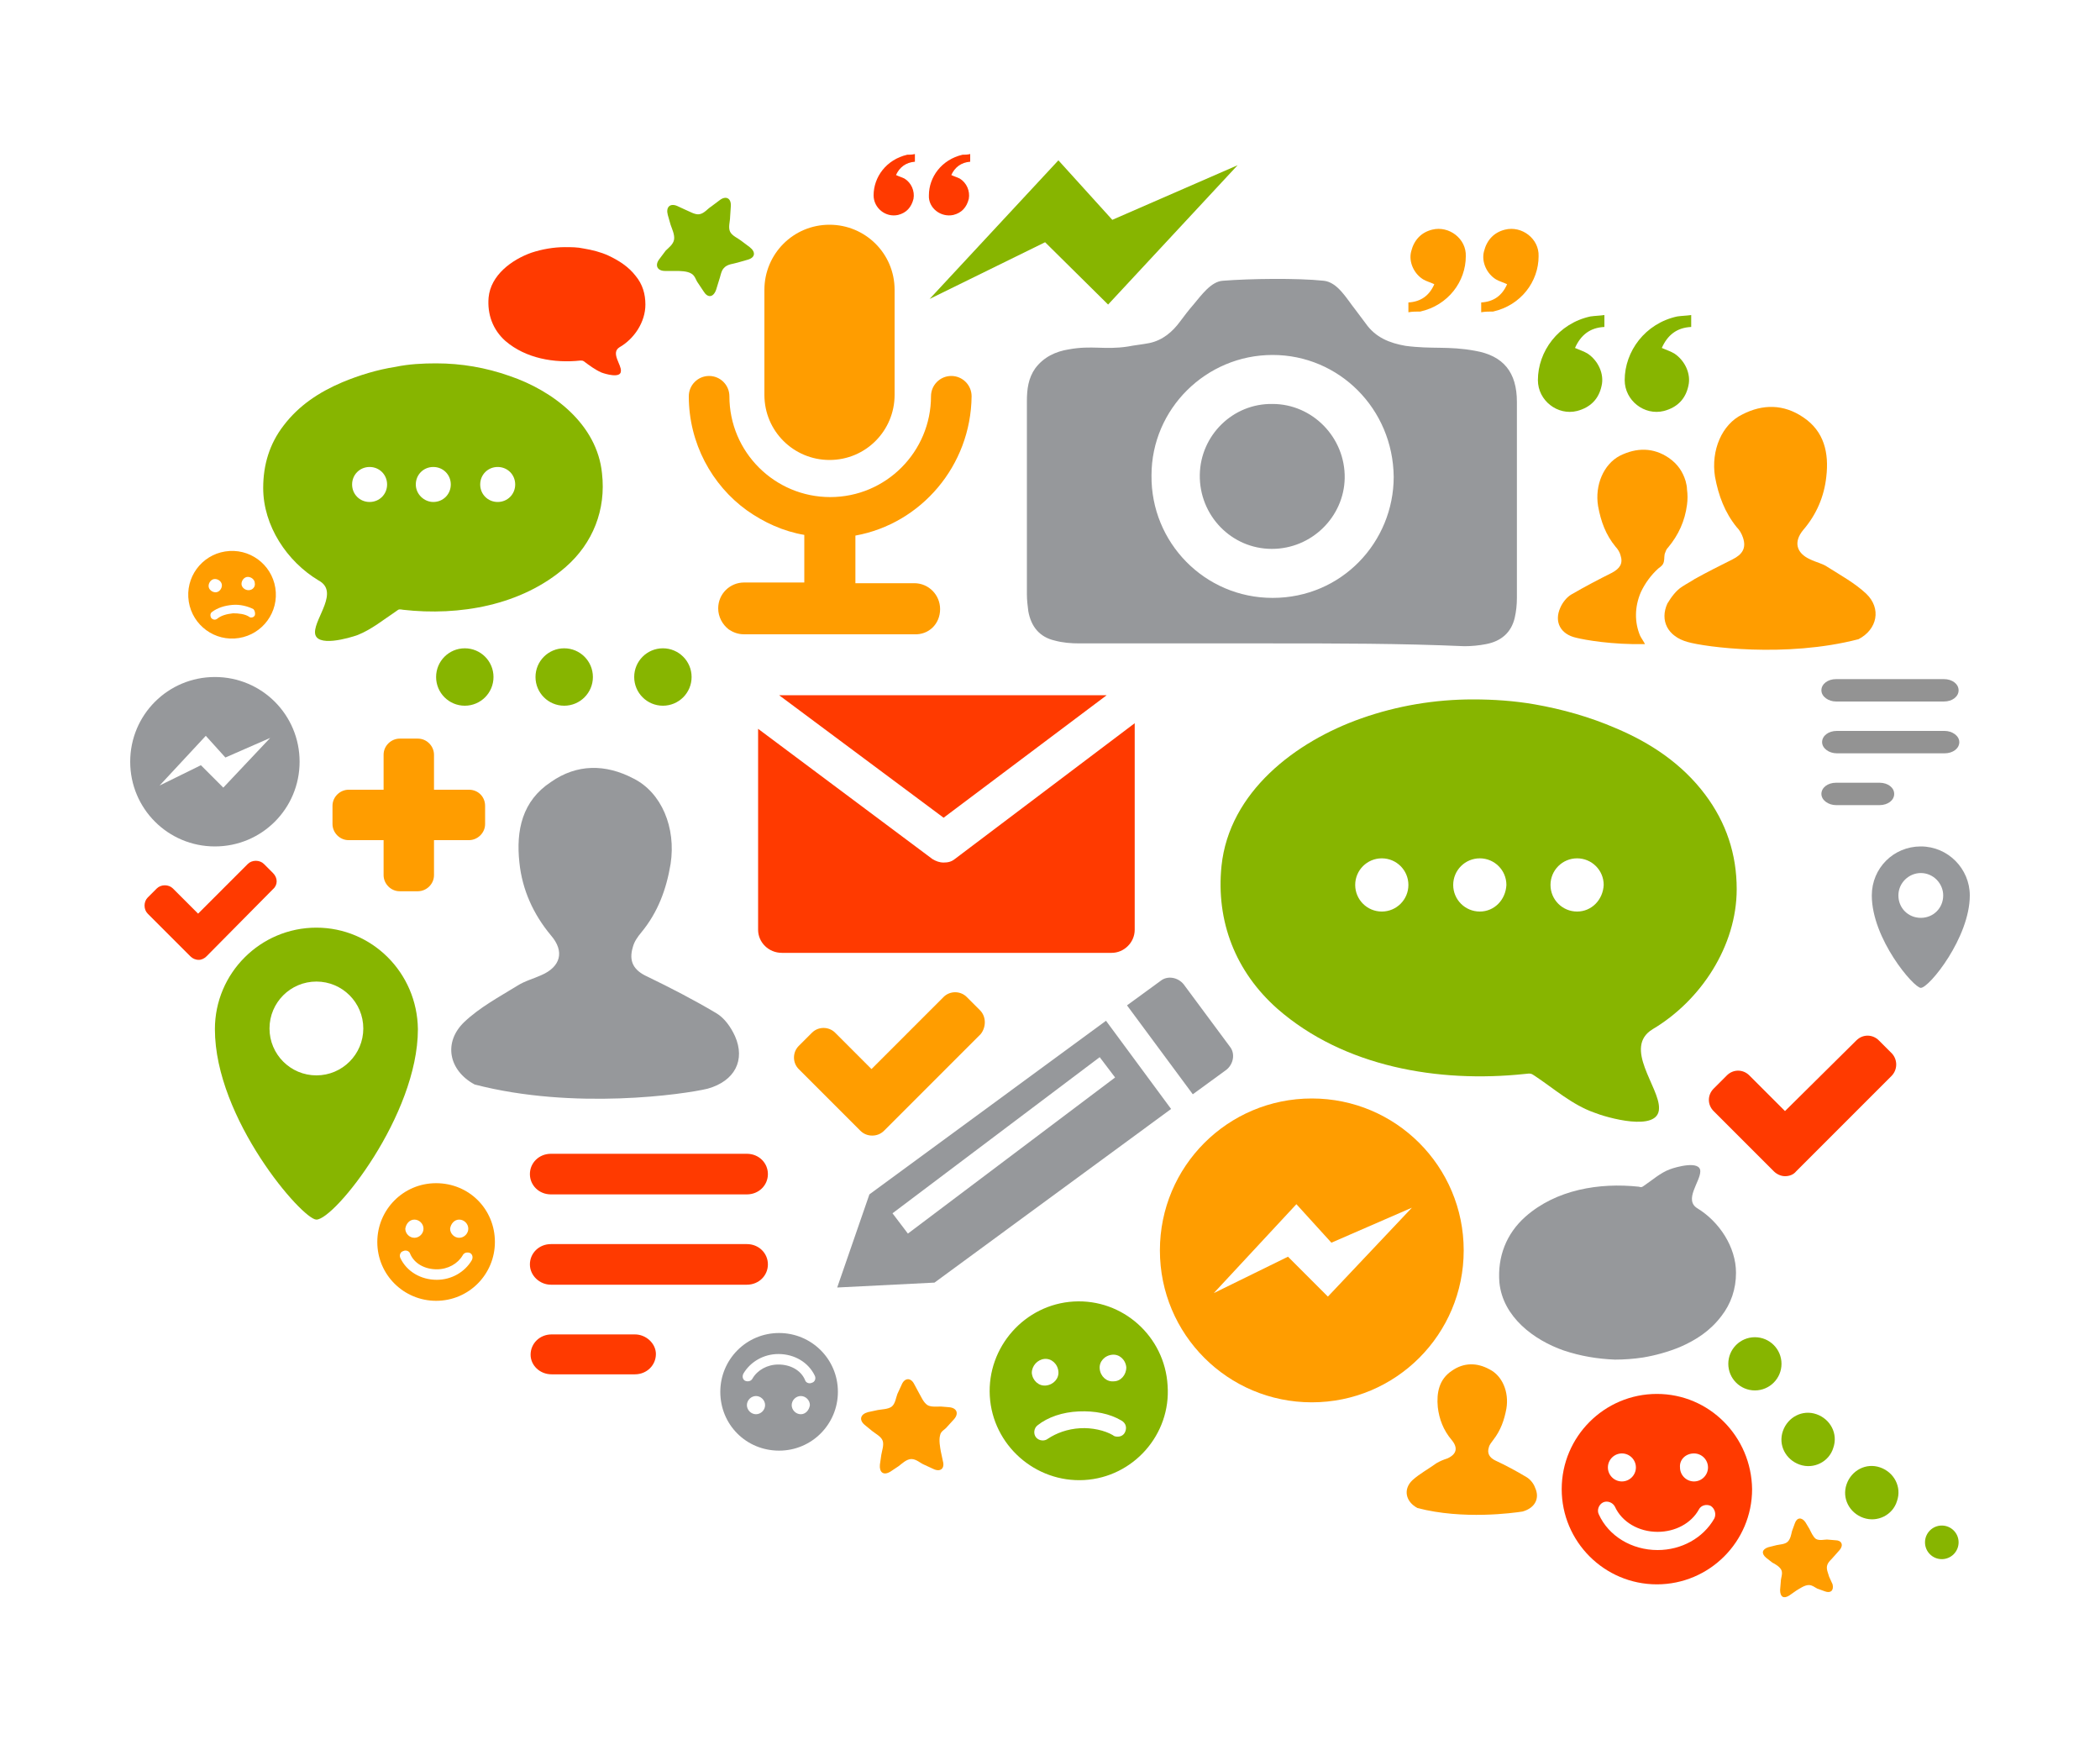 <?xml version="1.0" encoding="utf-8"?>
<!-- Generator: Adobe Illustrator 18.1.1, SVG Export Plug-In . SVG Version: 6.00 Build 0)  -->
<svg version="1.1" id="Layer_1" xmlns="http://www.w3.org/2000/svg" xmlns:xlink="http://www.w3.org/1999/xlink" x="0px" y="0px"
	 viewBox="0 0 300 250" enable-background="new 0 0 300 250" xml:space="preserve">
<g>
	<g id="x0E6co.tif_18_">
		<g>
			<path fill-rule="evenodd" clip-rule="evenodd" fill="#FF9D00" d="M202.5,215.4c-1.7-0.9-2.1-2.7-0.7-4c1-0.9,2.3-1.6,3.4-2.4
				c0.5-0.3,1-0.5,1.6-0.7c1.3-0.6,1.5-1.5,0.6-2.6c-1.2-1.4-1.8-3-2-4.7c-0.2-2.1,0.2-4,2-5.2c1.7-1.2,3.6-1.2,5.4-0.2
				c1.8,0.9,2.8,3.2,2.4,5.6c-0.3,1.6-0.8,3.1-1.9,4.5c-0.2,0.3-0.5,0.6-0.6,1c-0.3,0.9,0.1,1.5,0.9,1.9c1.5,0.7,3,1.5,4.5,2.4
				c0.5,0.3,1,0.9,1.2,1.5c0.7,1.5,0,2.9-1.8,3.4C216.2,216.1,209,217.1,202.5,215.4z"/>
		</g>
	</g>
	<path fill-rule="evenodd" clip-rule="evenodd" fill="#FF3A00" d="M88.5,49.6c2.1-1.2,3.7-3.6,3.7-6.1c0-1.5-0.4-2.9-1.4-4.1
		c-1-1.3-2.4-2.2-3.9-2.9c-1.1-0.5-2.3-0.8-3.5-1c-0.9-0.2-1.8-0.2-2.7-0.2c-1.6,0-3.3,0.3-4.8,0.8c-2.8,1-5.8,3.2-6.1,6.4
		c-0.2,2.4,0.6,4.6,2.4,6.2c2.9,2.5,7,3.2,10.7,2.8c0.3,0,0.3,0,0.5,0.1c0.8,0.6,1.6,1.2,2.5,1.6c0.5,0.2,2.8,0.9,2.8-0.2
		C88.8,52.1,87.2,50.4,88.5,49.6z"/>
	<path fill-rule="evenodd" clip-rule="evenodd" fill="#96989B" d="M242.9,167.3c0-1.6-3.5-0.6-4.3-0.3c-1.4,0.5-2.6,1.6-3.8,2.4
		c-0.3,0.2-0.3,0.2-0.7,0.1c-5.6-0.6-11.8,0.4-16.2,4.3c-2.7,2.4-4,5.7-3.7,9.4c0.5,4.9,4.9,8.2,9.2,9.7c2.4,0.8,4.8,1.2,7.3,1.3
		c1.3,0,2.7-0.1,4-0.3c1.8-0.3,3.6-0.8,5.3-1.5c2.3-1,4.3-2.3,5.9-4.4c1.4-1.8,2.1-3.9,2.1-6.2c0-3.7-2.4-7.3-5.5-9.2
		C240.5,171.4,242.9,168.8,242.9,167.3z"/>
	<path fill-rule="evenodd" clip-rule="evenodd" fill="#87B500" d="M45,90.3c0,2.3,5,0.8,6.1,0.4c2-0.8,3.7-2.2,5.5-3.4
		c0.4-0.3,0.4-0.3,1-0.2c8,0.9,16.9-0.6,23.2-6.1c3.9-3.4,5.8-8.2,5.2-13.4c-0.7-7-7-11.8-13.2-13.9c-3.4-1.2-6.9-1.8-10.5-1.8
		c-1.9,0-3.9,0.1-5.8,0.5c-2.6,0.4-5.2,1.2-7.6,2.2c-3.3,1.4-6.2,3.3-8.4,6.2c-2,2.6-2.9,5.6-2.9,8.9c0,5.4,3.4,10.5,7.9,13.2
		C48.5,84.5,45,88.2,45,90.3z M68.6,69.2c0-1.4,1.1-2.5,2.5-2.5c1.4,0,2.5,1.1,2.5,2.5c0,1.4-1.1,2.5-2.5,2.5
		C69.7,71.7,68.6,70.6,68.6,69.2z M59.4,69.2c0-1.4,1.1-2.5,2.5-2.5c1.4,0,2.5,1.1,2.5,2.5c0,1.4-1.1,2.5-2.5,2.5
		C60.6,71.7,59.4,70.6,59.4,69.2z M50.3,69.2c0-1.4,1.1-2.5,2.5-2.5c1.4,0,2.5,1.1,2.5,2.5c0,1.4-1.1,2.5-2.5,2.5
		C51.4,71.7,50.3,70.6,50.3,69.2z"/>
	<g>
		<path fill-rule="evenodd" clip-rule="evenodd" fill="#FF9D00" d="M240.3,83.8c0.6-0.4,1.2-0.7,1.8-1.1l0,0l0,0
			c1.8-1,3.6-1.9,5.4-2.8c1.4-0.7,2-1.6,1.5-3.1c-0.2-0.6-0.5-1.1-0.9-1.5c-1.7-2.1-2.6-4.5-3.1-7.2c-0.6-3.8,1-7.5,3.9-8.9
			c2.9-1.5,5.9-1.5,8.7,0.4c3,2,3.7,5.1,3.3,8.5c-0.3,2.8-1.4,5.4-3.3,7.6c-1.4,1.7-1,3.3,1,4.2c0.8,0.4,1.8,0.6,2.5,1.1
			c1.9,1.2,3.9,2.3,5.5,3.8c2.2,2.1,1.6,5.1-1.1,6.5c-10.4,2.7-22,1.1-24.4,0.4c-2.9-0.8-4-3.1-2.9-5.5
			C238.8,85.2,239.5,84.3,240.3,83.8z"/>
		<path fill-rule="evenodd" clip-rule="evenodd" fill="#FF9D00" d="M222.9,86.8c0.3-0.7,0.9-1.5,1.6-1.9c1.9-1.1,3.8-2.1,5.8-3.1
			c1.1-0.6,1.6-1.3,1.2-2.5c-0.1-0.4-0.4-0.9-0.7-1.2c-1.4-1.7-2.1-3.6-2.5-5.8c-0.5-3,0.8-6,3.1-7.2c2.4-1.2,4.8-1.2,7,0.3
			c1.3,0.9,2,2,2.4,3.3c0.1,0.4,0.2,0.8,0.2,1.2c0.1,0.7,0.1,1.5,0,2.2c-0.3,2.3-1.2,4.3-2.7,6.1c-0.2,0.2-0.3,0.4-0.4,0.7
			c-0.2,0.4-0.1,0.9-0.2,1.3c-0.1,0.5-0.4,0.7-0.8,1c-1,0.9-1.9,2.1-2.5,3.4c-0.9,2.1-0.9,4.3-0.1,6.2c0.2,0.4,0.5,0.8,0.7,1.2
			c-4.7,0.1-8.6-0.6-9.8-0.9C222.9,90.6,222,88.8,222.9,86.8z"/>
	</g>
	<path fill="#FF9D00" d="M135.6,201c1.1,0.1,1.4,0.9,0.7,1.7l-1,1.1c-0.3,0.4-0.9,0.6-1,1.2c-0.2,0.7,0,1.7,0.1,2.3l0.3,1.4
		c0.3,1.1-0.4,1.6-1.4,1.1l-1.3-0.6c-0.5-0.2-1.1-0.8-1.8-0.8c-0.7,0-1.4,0.7-1.8,1l-1.2,0.8c-1,0.6-1.6,0.1-1.5-1l0.2-1.4
		c0.1-0.6,0.4-1.4,0.2-2c-0.2-0.6-1-1-1.5-1.4l-1.1-0.9c-0.8-0.7-0.6-1.5,0.5-1.8l1.4-0.3c0.5-0.1,1.5-0.1,2-0.5
		c0.5-0.4,0.6-1.3,0.8-1.8l0.6-1.3c0.4-1,1.3-1.1,1.8-0.1l0.7,1.3c0.3,0.5,0.6,1.3,1.2,1.7c0.5,0.3,1.4,0.2,1.9,0.2L135.6,201z"/>
	<path fill="#FF9D00" d="M261.8,226.3c0.2,0.9-0.3,1.3-1.1,1l-1.1-0.4c-0.4-0.2-0.7-0.5-1.2-0.5c-0.6,0-1.3,0.5-1.8,0.8l-1,0.7
		c-0.8,0.5-1.3,0.2-1.3-0.8l0.1-1.2c0-0.5,0.3-1.1,0.1-1.6c-0.2-0.5-0.9-0.9-1.3-1.1l-0.9-0.7c-0.7-0.6-0.6-1.2,0.3-1.5l1.2-0.3
		c0.4-0.1,1.2-0.1,1.6-0.5c0.4-0.4,0.5-1.1,0.6-1.5l0.4-1.1c0.3-0.9,1-0.9,1.5-0.2l0.6,1c0.2,0.4,0.5,1.1,0.9,1.4
		c0.5,0.3,1.2,0.1,1.6,0.1l1.2,0.1c0.9,0,1.2,0.7,0.6,1.4l-0.8,0.9c-0.3,0.4-0.9,0.8-1,1.4c-0.1,0.5,0.2,1.1,0.3,1.5L261.8,226.3z"
		/>
	<path fill="#87B500" d="M102.3,41.4c-0.4,1.1-1.2,1.2-1.8,0.2l-0.8-1.2c-0.3-0.4-0.4-1-0.9-1.3c-0.6-0.4-1.7-0.4-2.3-0.4l-1.5,0
		c-1.1,0-1.5-0.8-0.8-1.7l0.9-1.2c0.4-0.4,1.1-0.9,1.2-1.6c0.1-0.7-0.3-1.5-0.5-2.1l-0.4-1.4c-0.3-1.1,0.3-1.7,1.3-1.3L98,30
		c0.5,0.2,1.3,0.7,1.9,0.6c0.7-0.1,1.2-0.8,1.7-1.1l1.2-0.9c0.9-0.7,1.7-0.3,1.6,0.9l-0.1,1.5c0,0.6-0.3,1.5,0,2.1
		c0.3,0.6,1.1,0.9,1.6,1.3l1.2,0.9c0.9,0.7,0.8,1.5-0.3,1.8l-1.4,0.4c-0.6,0.2-1.5,0.2-2,0.8c-0.4,0.4-0.5,1.3-0.7,1.8L102.3,41.4z"
		/>
	<g>
		<g id="IHwxEu.tif_101_">
			<g>
				<path fill-rule="evenodd" clip-rule="evenodd" fill="#FF9D00" d="M211.6,44.6c0-0.5,0-1,0-1.4c1.8-0.1,3-1,3.7-2.6
					c-0.6-0.3-1.1-0.4-1.6-0.7c-1.3-0.8-2.1-2.5-1.7-4c0.4-1.6,1.4-2.7,3-3.1c2.4-0.6,4.9,1.3,4.8,3.8c0,3.6-2.5,7-6.5,7.9
					C212.7,44.5,212.2,44.5,211.6,44.6z"/>
			</g>
		</g>
		<g id="IHwxEu.tif_100_">
			<g>
				<path fill-rule="evenodd" clip-rule="evenodd" fill="#FF9D00" d="M201.2,44.6c0-0.5,0-1,0-1.4c1.8-0.1,3-1,3.7-2.6
					c-0.6-0.3-1.1-0.4-1.6-0.7c-1.3-0.8-2.1-2.5-1.7-4c0.4-1.6,1.4-2.7,3-3.1c2.4-0.6,4.9,1.3,4.8,3.8c0,3.6-2.5,7-6.5,7.9
					C202.3,44.5,201.8,44.5,201.2,44.6z"/>
			</g>
		</g>
	</g>
	<g>
		<g id="IHwxEu.tif_99_">
			<g>
				<path fill-rule="evenodd" clip-rule="evenodd" fill="#87B500" d="M229.2,45c0,0.6,0,1.1,0,1.7c-2.1,0.1-3.4,1.2-4.2,3
					c0.7,0.3,1.3,0.5,1.8,0.8c1.5,1,2.4,2.9,2,4.6c-0.4,1.9-1.6,3.1-3.5,3.6c-2.8,0.7-5.6-1.5-5.6-4.4c0-4.1,2.9-8.1,7.5-9.1
					C227.9,45.1,228.5,45.1,229.2,45z"/>
			</g>
		</g>
		<g id="IHwxEu.tif_98_">
			<g>
				<path fill-rule="evenodd" clip-rule="evenodd" fill="#87B500" d="M241.6,45c0,0.6,0,1.1,0,1.7c-2.1,0.1-3.4,1.2-4.2,3
					c0.7,0.3,1.3,0.5,1.8,0.8c1.5,1,2.4,2.9,2,4.6c-0.4,1.9-1.6,3.1-3.5,3.6c-2.8,0.7-5.6-1.5-5.6-4.4c0-4.1,2.9-8.1,7.5-9.1
					C240.3,45.1,240.9,45.1,241.6,45z"/>
			</g>
		</g>
	</g>
	<g>
		<g id="IHwxEu.tif_97_">
			<g>
				<path fill-rule="evenodd" clip-rule="evenodd" fill="#FF3A00" d="M130.7,22c0,0.4,0,0.7,0,1.1c-1.3,0.1-2.2,0.8-2.7,1.9
					c0.4,0.2,0.8,0.3,1.2,0.5c1,0.6,1.5,1.8,1.3,2.9c-0.3,1.2-1,2-2.2,2.3c-1.8,0.4-3.5-1-3.5-2.8c0-2.6,1.8-5.1,4.8-5.8
					C129.9,22.1,130.3,22.1,130.7,22z"/>
			</g>
		</g>
		<g id="IHwxEu.tif_96_">
			<g>
				<path fill-rule="evenodd" clip-rule="evenodd" fill="#FF3A00" d="M138.6,22c0,0.4,0,0.7,0,1.1c-1.3,0.1-2.2,0.8-2.7,1.9
					c0.4,0.2,0.8,0.3,1.2,0.5c1,0.6,1.5,1.8,1.3,2.9c-0.3,1.2-1,2-2.2,2.3c-1.8,0.4-3.6-1-3.5-2.8c0-2.6,1.8-5.1,4.8-5.8
					C137.8,22.1,138.2,22.1,138.6,22z"/>
			</g>
		</g>
	</g>
	<polygon fill="#87B500" points="132.8,42.7 149.3,34.6 158.3,43.5 176.8,23.6 158.9,31.4 151.2,22.9 	"/>
	<g opacity="0.5">
		<path fill="#282828" d="M270.6,113.4c0,0.9-0.9,1.6-2.1,1.6l-6.2,0c-1.1,0-2.1-0.7-2.1-1.6c0-0.9,0.9-1.6,2.1-1.6l6.2,0
			C269.7,111.8,270.6,112.5,270.6,113.4z M279.9,106c0,0.9-0.9,1.6-2.1,1.6l-15.4,0c-1.1,0-2.1-0.7-2.1-1.6c0-0.9,0.9-1.6,2.1-1.6
			l15.4,0C278.9,104.4,279.9,105.1,279.9,106z M279.8,98.6c0,0.9-0.9,1.6-2.1,1.6l-15.4,0c-1.1,0-2.1-0.7-2.1-1.6
			c0-0.9,0.9-1.6,2.1-1.6l15.4,0C278.9,97,279.8,97.7,279.8,98.6z"/>
	</g>
	<circle fill="#87B500" cx="250.7" cy="194.8" r="3.8"/>
	<path fill="#87B500" d="M257.1,209.2c-2-0.7-3.1-2.8-2.4-4.8c0.7-2,2.8-3.1,4.8-2.4c2,0.7,3.1,2.8,2.4,4.8
		C261.3,208.8,259.1,209.9,257.1,209.2z"/>
	<path fill="#87B500" d="M266.2,216.8c-2-0.7-3.1-2.8-2.4-4.8c0.7-2,2.8-3.1,4.8-2.4c2,0.7,3.1,2.8,2.4,4.8
		C270.4,216.4,268.2,217.5,266.2,216.8z"/>
	<circle fill="#87B500" cx="277.4" cy="220.3" r="2.4"/>
	<path fill="#FF9D00" d="M187.4,156.9c-12,0-21.7,9.7-21.7,21.7c0,12,9.7,21.7,21.7,21.7c12,0,21.7-9.7,21.7-21.7
		C209.1,166.6,199.4,156.9,187.4,156.9z M189.7,185.2l-5.7-5.7l-10.6,5.2l11.8-12.7l5,5.5l11.5-5L189.7,185.2z"/>
	<path fill="#96989B" d="M30.7,96.7c-6.7,0-12.1,5.4-12.1,12.1c0,6.7,5.4,12.1,12.1,12.1c6.7,0,12.1-5.4,12.1-12.1
		C42.8,102.1,37.4,96.7,30.7,96.7z M31.9,112.5l-3.2-3.2l-5.9,2.9l6.6-7.1l2.8,3.1l6.4-2.8L31.9,112.5z"/>
	<path fill="#87B500" d="M45.2,132.5c-8,0-14.5,6.5-14.5,14.5c0,12.8,12.5,27.2,14.5,27.2c2.6,0,14.5-14.9,14.5-27.2
		C59.6,138.9,53.1,132.5,45.2,132.5z M45.2,153.6c-3.7,0-6.7-3-6.7-6.7c0-3.7,3-6.7,6.7-6.7c3.7,0,6.7,3,6.7,6.7
		C51.9,150.6,48.9,153.6,45.2,153.6z"/>
	<path fill="#96989B" d="M274.4,120.9c-3.9,0-7,3.1-7,7c0,6.2,6,13.2,7,13.2c1.2,0,7-7.2,7-13.2
		C281.4,124.1,278.3,120.9,274.4,120.9z M274.4,131.1c-1.8,0-3.2-1.4-3.2-3.2c0-1.8,1.5-3.2,3.2-3.2c1.8,0,3.2,1.5,3.2,3.2
		C277.6,129.7,276.2,131.1,274.4,131.1z"/>
	<path fill="#FF3A00" d="M236.7,199.1c-7.5,0-13.6,6.1-13.6,13.6c0,7.5,6.1,13.6,13.6,13.6c7.5,0,13.6-6.1,13.6-13.6
		C250.2,205.2,244.2,199.1,236.7,199.1z M242,207.6c1.1,0,2,0.9,2,2c0,1.1-0.9,2-2,2c-1.1,0-2-0.9-2-2
		C239.9,208.5,240.8,207.6,242,207.6z M231.7,207.6c1.1,0,2,0.9,2,2c0,1.1-0.9,2-2,2c-1.1,0-2-0.9-2-2
		C229.7,208.5,230.6,207.6,231.7,207.6z M244.9,216.9c-1.6,2.8-4.7,4.5-8.1,4.5c-3.7,0-7-2-8.4-5.1c-0.3-0.6,0-1.4,0.6-1.7
		c0.6-0.3,1.4,0,1.7,0.6c1,2.2,3.4,3.6,6.1,3.6c2.5,0,4.8-1.2,5.9-3.2c0.3-0.6,1.1-0.8,1.7-0.5C245,215.5,245.2,216.3,244.9,216.9z"
		/>
	<path fill="#96989B" d="M111.3,207.2c4.7,0,8.4-3.8,8.4-8.4c0-4.7-3.8-8.4-8.4-8.4c-4.7,0-8.4,3.8-8.4,8.4
		C102.9,203.5,106.6,207.2,111.3,207.2z M108,202c-0.7,0-1.3-0.6-1.3-1.3c0-0.7,0.6-1.3,1.3-1.3c0.7,0,1.3,0.6,1.3,1.3
		C109.3,201.4,108.7,202,108,202z M114.4,202c-0.7,0-1.3-0.6-1.3-1.3c0-0.7,0.6-1.3,1.3-1.3c0.7,0,1.3,0.6,1.3,1.3
		C115.6,201.4,115.1,202,114.4,202z M106.2,196.2c1-1.7,2.9-2.8,5-2.8c2.3,0,4.3,1.2,5.2,3.1c0.2,0.4,0,0.9-0.4,1
		c-0.4,0.2-0.9,0-1-0.4c-0.6-1.4-2.1-2.2-3.8-2.2c-1.6,0-3,0.8-3.7,2c-0.2,0.4-0.7,0.5-1.1,0.3C106.1,197,106,196.6,106.2,196.2z"/>
	<path fill="#FF9D00" d="M62.3,169c-4.7,0-8.4,3.8-8.4,8.4c0,4.7,3.8,8.4,8.4,8.4c4.7,0,8.4-3.8,8.4-8.4C70.7,172.7,67,169,62.3,169
		z M65.6,174.2c0.7,0,1.3,0.6,1.3,1.3c0,0.7-0.6,1.3-1.3,1.3c-0.7,0-1.3-0.6-1.3-1.3C64.4,174.8,64.9,174.2,65.6,174.2z M59.2,174.2
		c0.7,0,1.3,0.6,1.3,1.3c0,0.7-0.6,1.3-1.3,1.3c-0.7,0-1.3-0.6-1.3-1.3C58,174.8,58.5,174.2,59.2,174.2z M67.4,180
		c-1,1.7-2.9,2.8-5,2.8c-2.3,0-4.3-1.2-5.2-3.1c-0.2-0.4,0-0.9,0.4-1c0.4-0.2,0.9,0,1,0.4c0.6,1.4,2.1,2.2,3.8,2.2
		c1.6,0,3-0.8,3.7-2c0.2-0.4,0.7-0.5,1.1-0.3C67.5,179.2,67.6,179.6,67.4,180z"/>
	<path fill="#FF9D00" d="M32.8,78.7c-3.5,0.2-6.1,3.2-5.9,6.6c0.2,3.5,3.2,6.1,6.6,5.9c3.5-0.2,6.1-3.2,5.9-6.6
		C39.2,81.1,36.2,78.5,32.8,78.7z M30.7,82.7c0.5,0,1,0.4,1,0.9c0,0.5-0.4,1-0.9,1c-0.5,0-1-0.4-1-0.9
		C29.8,83.2,30.2,82.7,30.7,82.7z M36.4,87.9c-0.1,0.2-0.3,0.3-0.5,0.3c-0.1,0-0.2,0-0.3-0.1c-0.6-0.4-1.5-0.5-2.3-0.5
		c-0.9,0.1-1.7,0.3-2.3,0.8c-0.3,0.2-0.6,0.1-0.8-0.1C30,88,30,87.6,30.3,87.4c0.8-0.6,1.8-0.9,2.9-1c1.1-0.1,2.2,0.2,3,0.6
		C36.4,87.2,36.5,87.6,36.4,87.9z M35.5,84.3c-0.5,0-1-0.4-1-0.9c0-0.5,0.4-1,0.9-1c0.5,0,1,0.4,1,0.9
		C36.5,83.8,36.1,84.3,35.5,84.3z"/>
	<path fill="#87B500" d="M153.4,185.9c-7,0.4-12.4,6.5-12,13.5c0.4,7,6.5,12.4,13.5,12c7-0.4,12.4-6.5,11.9-13.5
		C166.4,190.9,160.4,185.5,153.4,185.9z M149.2,194.1c1-0.1,1.9,0.7,2,1.8c0.1,1-0.7,1.9-1.8,2c-1,0.1-1.9-0.7-2-1.8
		C147.4,195.1,148.2,194.2,149.2,194.1z M160.7,204.6c-0.2,0.4-0.6,0.6-1,0.6c-0.2,0-0.5,0-0.7-0.2c-1.2-0.7-3-1.1-4.7-1
		c-1.8,0.1-3.4,0.7-4.6,1.5c-0.5,0.4-1.3,0.3-1.7-0.2c-0.4-0.5-0.3-1.3,0.2-1.7c1.5-1.2,3.6-1.9,5.9-2c2.3-0.1,4.4,0.3,6.1,1.3
		C160.9,203.3,161,204,160.7,204.6z M159.1,197.3c-1,0.1-1.9-0.7-2-1.8c-0.1-1,0.7-1.9,1.8-2c1-0.1,1.9,0.7,2,1.8
		C160.9,196.4,160.1,197.3,159.1,197.3z"/>
	<g id="x0E6co.tif_17_">
		<g>
			<path fill-rule="evenodd" clip-rule="evenodd" fill="#96989B" d="M67.8,154.9c-3.7-2-4.5-6-1.5-8.9c2.2-2.1,5-3.6,7.6-5.2
				c1.1-0.7,2.3-1,3.4-1.5c2.8-1.2,3.4-3.4,1.4-5.7c-2.5-3-4.1-6.5-4.5-10.4c-0.5-4.6,0.4-8.8,4.5-11.5c3.7-2.6,7.8-2.6,11.8-0.5
				c4,2,6.1,7,5.3,12.2c-0.6,3.6-1.8,6.9-4.2,9.8c-0.5,0.6-1,1.3-1.2,2.1c-0.6,2,0.1,3.3,2.1,4.2c3.3,1.6,6.6,3.3,9.8,5.2
				c1.2,0.7,2.1,2,2.7,3.3c1.5,3.4,0,6.4-3.9,7.5C97.8,156.3,82,158.6,67.8,154.9z"/>
		</g>
	</g>
	<path fill-rule="evenodd" clip-rule="evenodd" fill="#87B500" d="M236.1,147c6.9-4.1,12-11.9,12-20c0-5-1.5-9.5-4.5-13.5
		c-3.3-4.4-7.8-7.4-12.8-9.5c-3.7-1.6-7.6-2.7-11.6-3.4c-2.9-0.5-5.8-0.7-8.8-0.7c-5.4,0-10.8,0.9-15.9,2.7
		c-9.4,3.3-18.9,10.5-20,21.1c-0.8,7.9,2,15.1,8,20.4c9.5,8.3,23,10.6,35.3,9.3c0.9-0.1,0.9-0.1,1.5,0.3c2.7,1.8,5.3,4.1,8.4,5.2
		c1.7,0.7,9.3,2.9,9.3-0.6C237.1,155.3,231.8,149.6,236.1,147z M197.4,130.2c-2.1,0-3.8-1.7-3.8-3.8c0-2.1,1.7-3.8,3.8-3.8
		c2.1,0,3.8,1.7,3.8,3.8C201.2,128.5,199.5,130.2,197.4,130.2z M211.4,130.2c-2.1,0-3.8-1.7-3.8-3.8c0-2.1,1.7-3.8,3.8-3.8
		c2.1,0,3.8,1.7,3.8,3.8C215.1,128.5,213.5,130.2,211.4,130.2z M225.3,130.2c-2.1,0-3.8-1.7-3.8-3.8c0-2.1,1.7-3.8,3.8-3.8
		c2.1,0,3.8,1.7,3.8,3.8C229,128.5,227.4,130.2,225.3,130.2z"/>
	<g>
		<path fill-rule="evenodd" clip-rule="evenodd" fill="#FF3A00" d="M158.1,99.3h-46.5c-0.1,0-0.2,0-0.3,0l23.5,17.5L158.1,99.3z"/>
		<path fill-rule="evenodd" clip-rule="evenodd" fill="#FF3A00" d="M136.4,122.7c-0.5,0.4-1,0.5-1.6,0.5c-0.6,0-1.1-0.2-1.6-0.5
			l-24.9-18.6v28.7c0,1.8,1.5,3.3,3.4,3.3h47.1c1.8,0,3.3-1.5,3.3-3.3v-29.5L136.4,122.7z"/>
	</g>
	<g>
		<path fill="#FF9D00" d="M109.2,56.4c0,5.2,4.2,9.3,9.3,9.3c5.2,0,9.3-4.2,9.3-9.3v-15c0-5.2-4.2-9.3-9.3-9.3
			c-5.2,0-9.3,4.2-9.3,9.3V56.4z"/>
		<path fill="#FF9D00" d="M134.3,87c0-2-1.6-3.7-3.7-3.7l-8.4,0l0-6.8c9.4-1.7,16.5-10,16.6-19.9c0-1.6-1.3-2.9-2.9-2.9
			c-1.6,0-2.9,1.3-2.9,2.9c0,7.9-6.4,14.4-14.4,14.4c-7.9,0-14.4-6.4-14.4-14.4c0-1.6-1.3-2.9-2.9-2.9c-1.6,0-2.9,1.3-2.9,2.9
			c0,6.7,3.3,12.7,8.3,16.3c2.4,1.7,5.2,3,8.2,3.5l0,6.8h-8.6c-2,0-3.7,1.6-3.7,3.7c0,1.2,0.6,2.3,1.5,3c0.6,0.4,1.3,0.7,2.2,0.7
			h24.3C132.7,90.7,134.3,89.1,134.3,87z"/>
	</g>
	<g>
		<path fill-rule="evenodd" clip-rule="evenodd" fill="#96989B" d="M158,145.8l-33.8,24.8l-4.6,13.3l13.9-0.7l33.8-24.8L158,145.8z
			 M129.7,176.2l-2.2-2.9l29.6-22.3l2.2,2.9L129.7,176.2z"/>
		<path fill-rule="evenodd" clip-rule="evenodd" fill="#96989B" d="M161,143.6l4.8-3.5c1-0.8,2.5-0.5,3.3,0.5l6.6,8.9
			c0.8,1,0.5,2.5-0.5,3.3l-4.8,3.5L161,143.6z"/>
	</g>
	<g>
		<g>
			<path fill="#FF3A00" d="M93.7,193.4c0,1.6-1.3,2.9-3,2.9l-11.9,0c-1.7,0-3-1.3-3-2.8c0-1.6,1.3-2.9,3-2.9l11.9,0
				C92.3,190.6,93.7,191.9,93.7,193.4z M109.7,180.6c0,1.6-1.3,2.9-3,2.9l-28,0c-1.6,0-3-1.3-3-2.9c0-1.6,1.3-2.9,3-2.9l28,0
				C108.4,177.7,109.7,179,109.7,180.6z M109.7,167.7c0,1.6-1.3,2.9-3,2.9l-28,0c-1.7,0-3-1.3-3-2.9c0-1.6,1.3-2.9,3-2.9l28,0
				C108.4,164.8,109.7,166.1,109.7,167.7z"/>
		</g>
	</g>
	<g>
		<circle fill="#87B500" cx="66.4" cy="96.7" r="4.1"/>
		<circle fill="#87B500" cx="80.6" cy="96.7" r="4.1"/>
		<circle fill="#87B500" cx="94.7" cy="96.7" r="4.1"/>
	</g>
	<g id="xxgxjT_8_">
		<g>
			<path fill-rule="evenodd" clip-rule="evenodd" fill="#96989B" d="M181.7,91.9c-9.2,0-18.3,0-27.5,0c-1.2,0-2.4-0.1-3.5-0.4
				c-2.2-0.5-3.4-2-3.8-4.2c-0.1-0.8-0.2-1.6-0.2-2.4c0-9.2,0-18.4,0-27.6c0-1.7,0.2-3.3,1.2-4.7c1.2-1.6,2.9-2.4,4.8-2.7
				c3.3-0.6,5.1,0.1,8.4-0.4c1-0.2,2.1-0.3,3.1-0.5c1.9-0.4,3.3-1.6,4.4-3.1c0.6-0.8,1.2-1.6,1.9-2.4c1.1-1.3,2.5-3.3,4.2-3.4
				c3.8-0.3,10.6-0.4,14.4,0c2,0.2,3.3,2.6,4.5,4.1c0.5,0.7,1,1.3,1.5,2c1.4,2,3.4,2.8,5.7,3.2c3.8,0.5,6.1,0,9.9,0.7
				c4.1,0.7,6,3.1,6,7.3c0,9.3,0,18.6,0,28c0,1-0.1,1.9-0.3,2.8c-0.5,2.2-2,3.4-4.1,3.8c-1,0.2-2.1,0.3-3.1,0.3
				C200.1,91.9,190.9,91.9,181.7,91.9z M181.8,50.7c-9.5,0-17.3,7.7-17.3,17.2c-0.1,9.6,7.6,17.5,17.3,17.5c9.9,0,17.3-8,17.3-17.3
				C199,58.4,191.3,50.7,181.8,50.7z"/>
			<path fill-rule="evenodd" clip-rule="evenodd" fill="#96989B" d="M181.8,57.7c5.7,0,10.4,4.8,10.3,10.6
				c-0.1,5.5-4.7,10.1-10.4,10.1c-5.8,0-10.4-4.8-10.3-10.6C171.5,62.2,176.1,57.6,181.8,57.7z"/>
		</g>
	</g>
	<path fill="#FF9D00" d="M67,112.8h-5v-5c0-1.2-1-2.3-2.3-2.3h-2.6c-1.2,0-2.3,1-2.3,2.3v5h-5c-1.2,0-2.3,1-2.3,2.3v2.6
		c0,1.2,1,2.3,2.3,2.3h5v5c0,1.2,1,2.3,2.3,2.3h2.6c1.2,0,2.3-1,2.3-2.3v-5h5c1.2,0,2.3-1,2.3-2.3v-2.6
		C69.3,113.8,68.3,112.8,67,112.8z"/>
	<path fill="#FF9D00" d="M140,144.3l-1.9-1.9c-0.9-0.9-2.4-0.9-3.3,0l-10.3,10.3l-5.2-5.2c-0.9-0.9-2.4-0.9-3.3,0l-1.9,1.9
		c-0.9,0.9-0.9,2.4,0,3.3l8.8,8.8c0.5,0.5,1.1,0.7,1.7,0.7c0.6,0,1.2-0.2,1.7-0.7l13.8-13.8C140.9,146.7,140.9,145.2,140,144.3z"/>
	<path fill="#FF3A00" d="M270.3,150.5l-1.9-1.9c-0.9-0.9-2.3-0.9-3.2,0L255,158.7l-5.1-5.1c-0.9-0.9-2.3-0.9-3.2,0l-1.9,1.9
		c-0.9,0.9-0.9,2.3,0,3.2l8.6,8.6c0.4,0.4,1,0.7,1.6,0.7c0.6,0,1.2-0.2,1.6-0.7l13.6-13.6C271.1,152.8,271.1,151.4,270.3,150.5z"/>
	<path fill="#FF3A00" d="M39,124.7l-1.3-1.3c-0.6-0.6-1.7-0.6-2.3,0l-7.1,7.1l-3.6-3.6c-0.6-0.6-1.7-0.6-2.3,0l-1.3,1.3
		c-0.6,0.6-0.6,1.7,0,2.3l6.1,6.1c0.3,0.3,0.7,0.5,1.2,0.5c0.4,0,0.8-0.2,1.1-0.5L39,127C39.7,126.4,39.7,125.4,39,124.7z"/>
</g>
</svg>

